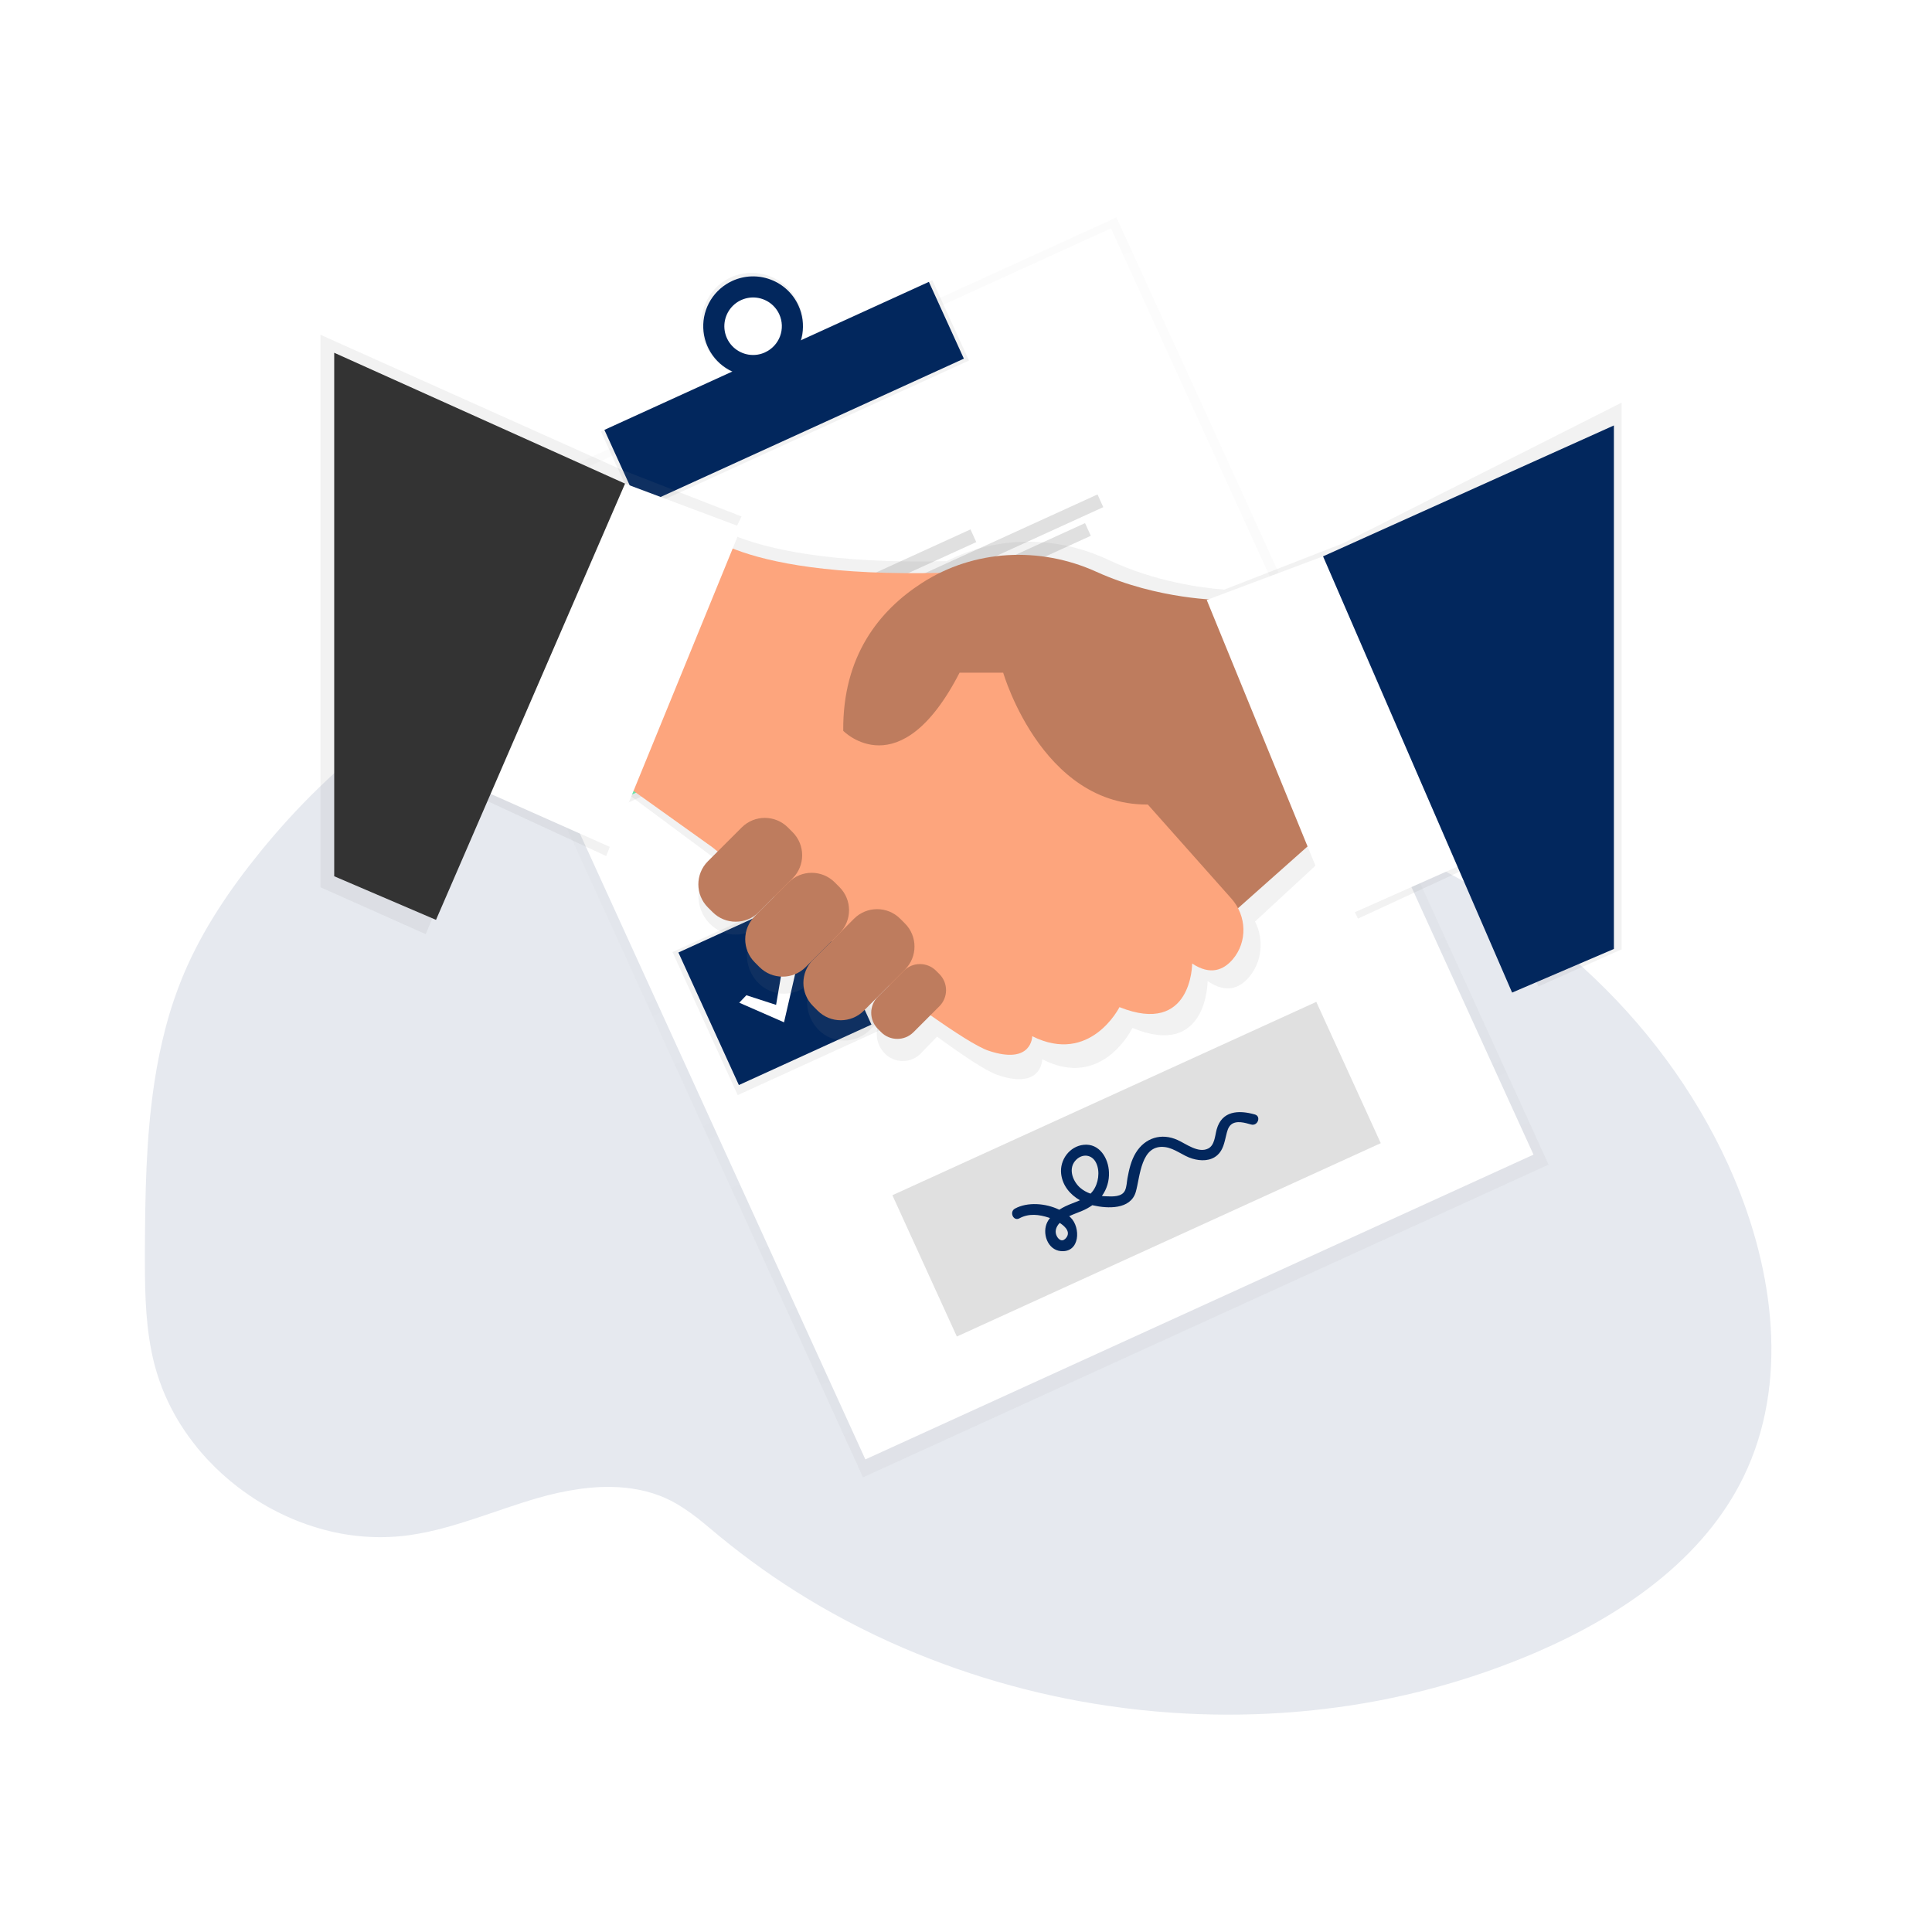 <svg width="80" height="80" viewBox="0 0 80 80" fill="none" xmlns="http://www.w3.org/2000/svg">
<path opacity="0.1" d="M72.209 61.127C70.541 64.578 67.151 66.886 63.641 68.407C60.829 69.618 57.858 70.412 54.819 70.767C54.237 70.836 53.653 70.89 53.067 70.928C51.57 71.026 50.069 71.024 48.572 70.923C47.672 70.863 46.775 70.767 45.881 70.635C42.774 70.181 39.746 69.297 36.882 68.009C36.055 67.636 35.246 67.228 34.453 66.787C33.128 66.051 31.859 65.219 30.655 64.297C30.389 64.093 30.126 63.885 29.866 63.672L29.759 63.585C29.555 63.416 29.353 63.243 29.148 63.076C28.806 62.789 28.444 62.529 28.064 62.297C28.038 62.281 28.012 62.266 27.986 62.252C27.915 62.211 27.844 62.172 27.771 62.136C27.621 62.06 27.467 61.992 27.31 61.932C26.584 61.655 25.808 61.554 25.02 61.571C24.889 61.571 24.759 61.58 24.627 61.589C24.444 61.602 24.26 61.62 24.076 61.644L24.009 61.654C23.424 61.737 22.846 61.861 22.279 62.026C21.404 62.278 20.544 62.593 19.679 62.876C19.311 62.998 18.943 63.114 18.572 63.218L18.49 63.24C17.962 63.389 17.425 63.502 16.882 63.578C15.647 63.736 14.394 63.635 13.2 63.281L13.159 63.269L13.082 63.246L12.977 63.213C12.802 63.158 12.627 63.097 12.454 63.031L12.349 62.991C12.182 62.926 12.018 62.857 11.858 62.783L11.753 62.735C11.585 62.657 11.421 62.574 11.261 62.487C11.203 62.457 11.146 62.424 11.089 62.394C10.919 62.298 10.751 62.197 10.587 62.093C10.413 61.981 10.242 61.865 10.076 61.744C9.999 61.689 9.922 61.632 9.847 61.574C9.413 61.241 9.006 60.873 8.63 60.474C8.61 60.453 8.59 60.432 8.571 60.411C8.471 60.303 8.373 60.193 8.278 60.08C8.243 60.038 8.208 59.997 8.173 59.954C8.061 59.816 7.952 59.675 7.847 59.531C7.832 59.511 7.816 59.489 7.801 59.468C7.372 58.874 7.016 58.229 6.742 57.548C6.733 57.527 6.725 57.506 6.717 57.485C6.634 57.269 6.557 57.049 6.488 56.826C6.46 56.733 6.433 56.637 6.409 56.544C6.401 56.516 6.393 56.488 6.386 56.46C6.04 55.092 6 53.67 6 52.256C6 52.091 6 51.926 6 51.762C6.01 49.474 6.045 47.148 6.382 44.892C6.382 44.877 6.386 44.861 6.389 44.846C6.501 44.086 6.655 43.334 6.848 42.59C7.05 41.811 7.309 41.047 7.621 40.305C8.396 38.479 9.522 36.818 10.772 35.278C12.28 33.425 14.007 31.715 15.931 30.304C16.207 30.102 16.487 29.905 16.771 29.714L16.902 29.627C16.948 29.596 16.994 29.564 17.04 29.537C17.134 29.474 17.228 29.415 17.324 29.355L17.431 29.289L17.634 29.163L17.697 29.127L17.806 29.064L17.913 29.001C18.039 28.927 18.166 28.854 18.294 28.783C18.843 28.476 19.405 28.196 19.98 27.942C20.15 27.867 20.32 27.794 20.492 27.725C21.271 27.407 22.072 27.143 22.888 26.937C23.19 26.861 23.493 26.794 23.798 26.736C24.158 26.666 24.52 26.608 24.884 26.563C25.463 26.489 26.046 26.446 26.629 26.432C30.732 26.332 34.876 27.671 38.091 30.236C39.372 31.259 40.524 32.469 41.963 33.253C43.219 33.936 44.689 34.218 46.035 33.681C47.146 33.237 47.87 33.017 49.118 33.084C51.702 33.23 54.249 33.764 56.675 34.669C56.773 34.704 56.871 34.742 56.968 34.779C63.294 37.206 68.732 42.025 71.558 48.218C71.632 48.382 71.705 48.547 71.775 48.713C73.461 52.658 74.069 57.282 72.209 61.127Z" fill="#02275D"/>
<g clip-path="url(#clip0)">
<g opacity="0.5">
<path opacity="0.5" d="M46.232 9.001L17.844 21.95L35.736 61.174L64.124 48.225L46.232 9.001Z" fill="url(#paint0_linear)"/>
</g>
<path d="M46.003 9.454L18.337 22.074L35.833 60.431L63.499 47.811L46.003 9.454Z" fill="white"/>
<path d="M38.606 11.604L24.882 17.865L26.398 21.189L40.123 14.929L38.606 11.604Z" fill="url(#paint1_linear)"/>
<path d="M30.262 11.485C29.202 11.969 28.744 13.24 29.239 14.325C29.734 15.41 30.994 15.897 32.054 15.414C33.113 14.93 33.571 13.659 33.076 12.574C32.581 11.489 31.321 11.002 30.262 11.485ZM31.674 14.583C31.452 14.691 31.202 14.73 30.956 14.695C30.711 14.661 30.482 14.554 30.297 14.388C30.113 14.223 29.982 14.006 29.922 13.765C29.861 13.525 29.874 13.272 29.958 13.039C30.042 12.806 30.194 12.603 30.393 12.457C30.593 12.31 30.832 12.226 31.079 12.216C31.327 12.206 31.572 12.27 31.783 12.4C31.994 12.529 32.162 12.719 32.264 12.944C32.333 13.091 32.373 13.249 32.38 13.411C32.388 13.572 32.364 13.734 32.309 13.886C32.254 14.038 32.17 14.178 32.061 14.298C31.952 14.418 31.821 14.514 31.674 14.583V14.583Z" fill="url(#paint2_linear)"/>
<path d="M38.463 11.672L25.027 17.801L26.477 20.979L39.912 14.851L38.463 11.672Z" fill="#02275D"/>
<path d="M30.327 11.63C29.956 11.799 29.643 12.075 29.428 12.422C29.213 12.77 29.106 13.173 29.121 13.581C29.135 13.989 29.27 14.384 29.509 14.715C29.747 15.046 30.079 15.3 30.461 15.442C30.844 15.585 31.26 15.611 31.658 15.518C32.055 15.424 32.416 15.215 32.694 14.916C32.973 14.617 33.156 14.243 33.222 13.84C33.287 13.437 33.232 13.023 33.062 12.652C32.835 12.153 32.419 11.766 31.906 11.575C31.393 11.383 30.826 11.403 30.327 11.63ZM31.678 14.592C31.464 14.69 31.226 14.722 30.993 14.684C30.761 14.646 30.545 14.54 30.372 14.38C30.2 14.219 30.079 14.011 30.025 13.782C29.971 13.552 29.986 13.312 30.069 13.092C30.151 12.871 30.297 12.68 30.488 12.542C30.679 12.405 30.907 12.327 31.142 12.318C31.378 12.31 31.61 12.372 31.81 12.495C32.011 12.619 32.17 12.8 32.268 13.014C32.399 13.301 32.41 13.629 32.3 13.925C32.189 14.22 31.966 14.46 31.678 14.591V14.592Z" fill="#02275D"/>
<path d="M28.394 24.991L22.471 27.693L25.173 33.617L31.096 30.915L28.394 24.991Z" fill="url(#paint3_linear)"/>
<path d="M33.769 36.721L27.846 39.423L30.547 45.346L36.471 42.644L33.769 36.721Z" fill="url(#paint4_linear)"/>
<path d="M28.276 25.307L22.786 27.811L25.29 33.301L30.78 30.797L28.276 25.307Z" fill="#69F0AE"/>
<path d="M33.581 36.937L28.091 39.441L30.595 44.93L36.085 42.426L33.581 36.937Z" fill="#02275D"/>
<path d="M40.186 21.922L32.661 25.354L32.9 25.88L40.425 22.447L40.186 21.922Z" fill="#E0E0E0"/>
<path d="M45.445 20.474L33.02 26.142L33.26 26.667L45.684 21L45.445 20.474Z" fill="#E0E0E0"/>
<path d="M44.929 21.661L33.379 26.93L33.619 27.455L45.168 22.186L44.929 21.661Z" fill="#E0E0E0"/>
<path d="M45.491 33.552L37.966 36.984L38.205 37.51L45.73 34.077L45.491 33.552Z" fill="#E0E0E0"/>
<path d="M50.75 32.104L38.325 37.772L38.565 38.297L50.99 32.629L50.75 32.104Z" fill="#E0E0E0"/>
<path d="M50.234 33.291L38.684 38.56L38.924 39.085L50.473 33.816L50.234 33.291Z" fill="#E0E0E0"/>
<path d="M25.388 29.545L26.802 30.004L27.267 27.283L27.955 27.471L27.181 30.835L25.049 29.901L25.388 29.545Z" fill="url(#paint5_linear)"/>
<path d="M25.568 29.509L26.797 29.908L27.202 27.542L27.799 27.706L27.127 30.63L25.273 29.818L25.568 29.509Z" fill="white"/>
<path d="M30.906 41.211L32.136 41.61L32.54 39.244L33.138 39.408L32.465 42.332L30.611 41.52L30.906 41.211Z" fill="white"/>
<path d="M54.505 41.485L36.952 49.492L39.621 55.343L57.174 47.336L54.505 41.485Z" fill="#E0E0E0"/>
<path d="M51.961 46.148C51.286 45.956 50.596 45.993 50.381 46.764C50.308 47.024 50.3 47.428 50.021 47.562C49.611 47.759 49.116 47.364 48.759 47.204C48.096 46.904 47.415 47.108 47.03 47.737C46.836 48.056 46.752 48.424 46.686 48.787C46.657 48.945 46.654 49.14 46.587 49.288C46.46 49.572 46.062 49.547 45.801 49.536C45.743 49.536 45.685 49.529 45.627 49.523C45.833 49.239 45.936 48.892 45.919 48.541C45.902 47.965 45.527 47.334 44.873 47.404C44.286 47.465 43.874 48.032 43.94 48.605C43.995 49.092 44.313 49.469 44.719 49.7C44.52 49.789 44.307 49.857 44.118 49.949C44.03 49.991 43.944 50.039 43.862 50.092C43.291 49.817 42.542 49.765 42.028 50.045C41.78 50.181 41.962 50.585 42.211 50.448C42.602 50.234 43.033 50.288 43.441 50.424L43.476 50.436C43.435 50.487 43.4 50.543 43.369 50.601C43.138 51.049 43.369 51.758 43.93 51.806C44.722 51.874 44.759 50.828 44.329 50.411C44.311 50.394 44.293 50.377 44.273 50.36C44.451 50.274 44.643 50.21 44.813 50.137C44.961 50.075 45.102 49.996 45.233 49.904L45.264 49.912C45.868 50.049 46.812 50.091 47.029 49.359C47.215 48.723 47.233 47.373 48.238 47.498C48.647 47.549 48.983 47.864 49.373 47.977C49.722 48.081 50.126 48.086 50.412 47.829C50.648 47.617 50.701 47.304 50.773 47.012C50.81 46.861 50.847 46.681 50.97 46.573C51.192 46.379 51.559 46.493 51.807 46.564C52.078 46.64 52.235 46.226 51.961 46.148ZM44.107 51.298C43.974 51.431 43.832 51.326 43.761 51.188C43.675 51.02 43.712 50.854 43.822 50.706C43.84 50.682 43.859 50.659 43.88 50.637C44.143 50.807 44.359 51.051 44.109 51.298H44.107ZM44.575 48.011C44.848 47.756 45.23 47.812 45.393 48.162C45.556 48.511 45.485 49.004 45.256 49.312C45.225 49.353 45.192 49.391 45.155 49.426C44.996 49.372 44.848 49.288 44.721 49.178C44.397 48.886 44.214 48.346 44.577 48.009L44.575 48.011Z" fill="#02275D"/>
<path d="M55.612 22.498L50.697 24.414C49.773 24.345 47.829 24.094 45.899 23.184C43.75 22.171 41.289 22.173 39.202 23.235C34.392 23.35 31.745 22.733 30.333 22.15L30.705 21.386L25.724 19.444L13.27 13.862V36.739L17.629 38.681L19.967 33.072L25.101 35.447L26.086 32.942L29.457 35.444L29.687 35.637L29.371 35.965C29.081 36.271 28.92 36.676 28.92 37.097C28.92 37.519 29.081 37.924 29.371 38.23C29.511 38.378 29.68 38.496 29.867 38.577C30.055 38.658 30.257 38.699 30.461 38.699C30.665 38.699 30.866 38.658 31.054 38.577C31.241 38.496 31.41 38.378 31.55 38.23L31.378 38.413C31.088 38.719 30.926 39.124 30.926 39.546C30.926 39.967 31.088 40.372 31.378 40.678C31.518 40.827 31.687 40.944 31.874 41.025C32.061 41.106 32.263 41.148 32.467 41.148C32.671 41.148 32.873 41.106 33.06 41.025C33.248 40.944 33.417 40.827 33.557 40.678L34.556 39.64L33.87 40.352C33.58 40.658 33.419 41.064 33.419 41.485C33.419 41.907 33.58 42.312 33.87 42.618C34.01 42.766 34.179 42.884 34.367 42.965C34.554 43.045 34.756 43.087 34.96 43.087C35.164 43.087 35.366 43.045 35.553 42.965C35.74 42.884 35.909 42.766 36.05 42.618L37.035 41.593L36.621 42.024C36.418 42.238 36.305 42.521 36.305 42.816C36.305 43.11 36.418 43.394 36.621 43.607C36.718 43.711 36.837 43.793 36.967 43.849C37.098 43.906 37.239 43.935 37.382 43.935C37.524 43.935 37.665 43.906 37.796 43.849C37.927 43.793 38.045 43.711 38.143 43.607L38.8 42.924C39.929 43.749 40.843 44.351 41.291 44.507C43.156 45.154 43.156 43.859 43.156 43.859C45.646 45.153 46.892 42.564 46.892 42.564C50.005 43.859 50.005 40.622 50.005 40.622C50.783 41.162 51.345 40.914 51.737 40.44C52.271 39.795 52.336 38.886 51.969 38.157L54.945 35.407L56.232 38.038L61.366 35.664L63.704 40.847L67.147 39.31V16.672L55.612 22.498Z" fill="url(#paint6_linear)"/>
<path d="M54.785 34.478L49.365 39.294L45.151 31.466L54.785 29.058V34.478Z" fill="#BE7C5E"/>
<path d="M28.892 21.832C28.892 21.832 30.632 24.24 40.935 23.638L46.957 32.671L50.992 37.211C51.626 37.924 51.662 39.006 51.04 39.729C50.661 40.168 50.118 40.399 49.365 39.897C49.365 39.897 49.365 42.907 46.355 41.703C46.355 41.703 45.151 44.111 42.742 42.907C42.742 42.907 42.742 44.111 40.936 43.509C39.129 42.907 29.494 35.08 29.494 35.08L25.279 32.069L28.892 21.832Z" fill="#FDA57D"/>
<path d="M50.57 24.843C50.57 24.843 47.968 24.843 45.395 23.675C43.055 22.614 40.331 22.749 38.172 24.142C36.413 25.277 34.888 27.157 34.917 30.262C34.917 30.262 37.258 32.671 39.734 27.854H41.54C41.54 27.854 43.279 33.875 48.164 33.272C53.048 32.669 54.185 32.068 54.185 32.068L50.57 24.843Z" fill="#BE7C5E"/>
<path d="M34.761 36.733L34.566 36.537C34.038 36.009 33.181 36.009 32.654 36.537L31.254 37.937C30.726 38.465 30.726 39.321 31.254 39.849L31.449 40.045C31.977 40.573 32.834 40.573 33.362 40.045L34.761 38.645C35.289 38.117 35.289 37.261 34.761 36.733Z" fill="#BE7C5E"/>
<path d="M32.82 34.458L32.625 34.263C32.097 33.735 31.241 33.735 30.713 34.263L29.313 35.662C28.785 36.19 28.785 37.047 29.313 37.575L29.509 37.77C30.037 38.298 30.893 38.298 31.421 37.77L32.82 36.37C33.348 35.842 33.348 34.986 32.82 34.458Z" fill="#BE7C5E"/>
<path d="M37.471 38.238L37.275 38.042C36.747 37.514 35.891 37.514 35.363 38.042L33.663 39.743C33.135 40.271 33.135 41.127 33.663 41.655L33.858 41.85C34.386 42.379 35.242 42.379 35.77 41.85L37.471 40.15C37.999 39.622 37.999 38.766 37.471 38.238Z" fill="#BE7C5E"/>
<path d="M38.897 40.333L38.76 40.196C38.392 39.828 37.794 39.828 37.425 40.196L36.352 41.27C35.983 41.638 35.983 42.236 36.352 42.605L36.488 42.742C36.857 43.11 37.455 43.11 37.824 42.742L38.897 41.668C39.266 41.3 39.266 40.702 38.897 40.333Z" fill="#BE7C5E"/>
<path d="M60.806 35.682L55.387 38.09L49.968 24.843L54.785 23.037L60.806 35.682Z" fill="white"/>
<path d="M19.861 32.671L25.28 35.08L30.699 21.833L25.882 20.026L19.861 32.671Z" fill="white"/>
<path d="M13.839 14.607L25.882 20.026L18.054 38.09L13.839 36.284V14.607Z" fill="#333333"/>
<path d="M66.828 17.617L54.785 23.037L62.613 41.101L66.828 39.294V17.617Z" fill="#02275D"/>
</g>
<defs>
<linearGradient id="paint0_linear" x1="49.93" y1="54.699" x2="32.038" y2="15.475" gradientUnits="userSpaceOnUse">
<stop stop-color="#808080" stop-opacity="0.25"/>
<stop offset="0.54" stop-color="#808080" stop-opacity="0.12"/>
<stop offset="1" stop-color="#808080" stop-opacity="0.1"/>
</linearGradient>
<linearGradient id="paint1_linear" x1="8673.64" y1="-3313.35" x2="8582.62" y2="-3512.89" gradientUnits="userSpaceOnUse">
<stop stop-color="#808080" stop-opacity="0.25"/>
<stop offset="0.54" stop-color="#808080" stop-opacity="0.12"/>
<stop offset="1" stop-color="#808080" stop-opacity="0.1"/>
</linearGradient>
<linearGradient id="paint2_linear" x1="2572.58" y1="-651.075" x2="2445.92" y2="-928.74" gradientUnits="userSpaceOnUse">
<stop stop-color="#808080" stop-opacity="0.25"/>
<stop offset="0.54" stop-color="#808080" stop-opacity="0.12"/>
<stop offset="1" stop-color="#808080" stop-opacity="0.1"/>
</linearGradient>
<linearGradient id="paint3_linear" x1="3521.04" y1="797.587" x2="3232.12" y2="164.191" gradientUnits="userSpaceOnUse">
<stop stop-color="#808080" stop-opacity="0.25"/>
<stop offset="0.54" stop-color="#808080" stop-opacity="0.12"/>
<stop offset="1" stop-color="#808080" stop-opacity="0.1"/>
</linearGradient>
<linearGradient id="paint4_linear" x1="4105.54" y1="2060.35" x2="3816.59" y2="1426.9" gradientUnits="userSpaceOnUse">
<stop stop-color="#808080" stop-opacity="0.25"/>
<stop offset="0.54" stop-color="#808080" stop-opacity="0.12"/>
<stop offset="1" stop-color="#808080" stop-opacity="0.1"/>
</linearGradient>
<linearGradient id="paint5_linear" x1="1623.19" y1="481.672" x2="1545.82" y2="312.051" gradientUnits="userSpaceOnUse">
<stop stop-color="#808080" stop-opacity="0.25"/>
<stop offset="0.54" stop-color="#808080" stop-opacity="0.12"/>
<stop offset="1" stop-color="#808080" stop-opacity="0.1"/>
</linearGradient>
<linearGradient id="paint6_linear" x1="32318.8" y1="18728.3" x2="32318.8" y2="3120.5" gradientUnits="userSpaceOnUse">
<stop stop-color="#808080" stop-opacity="0.25"/>
<stop offset="0.54" stop-color="#808080" stop-opacity="0.12"/>
<stop offset="1" stop-color="#808080" stop-opacity="0.1"/>
</linearGradient>
<clipPath id="clip0">
<rect width="53.88" height="52.173" fill="white" transform="translate(13.27 9)"/>
</clipPath>
</defs>
</svg>
